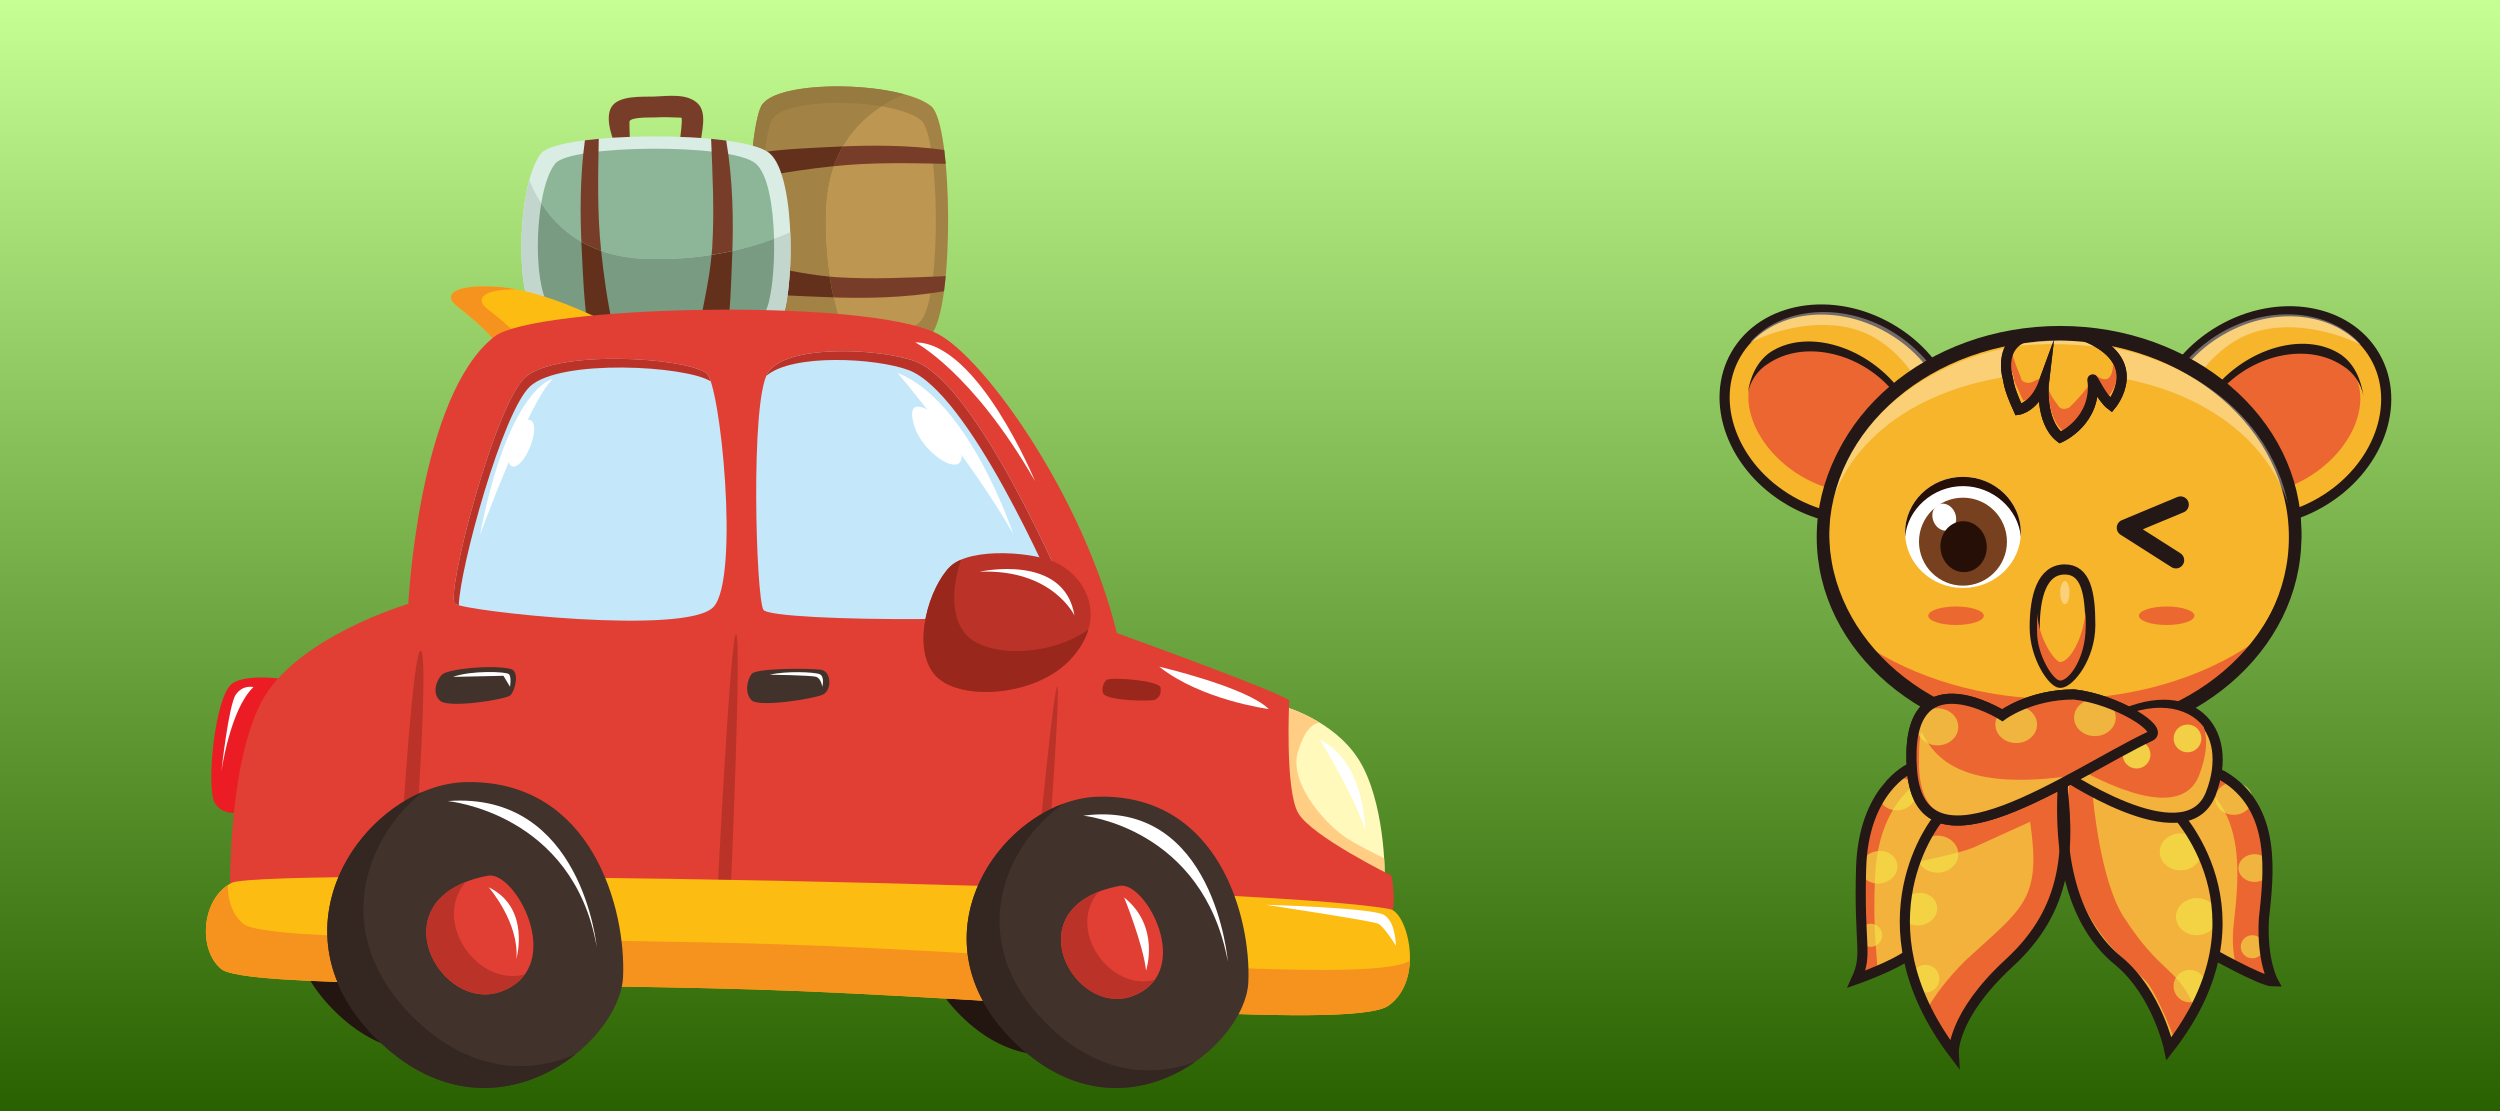 <?xml version="1.0" encoding="utf-8"?>
<!-- Generator: Adobe Illustrator 16.0.0, SVG Export Plug-In . SVG Version: 6.00 Build 0)  -->
<!DOCTYPE svg PUBLIC "-//W3C//DTD SVG 1.1//EN" "http://www.w3.org/Graphics/SVG/1.1/DTD/svg11.dtd">
<svg version="1.1" id="图层_1" xmlns="http://www.w3.org/2000/svg" xmlns:xlink="http://www.w3.org/1999/xlink" x="0px" y="0px"
	 width="108px" height="48px" viewBox="0 0 108 48" enable-background="new 0 0 108 48" xml:space="preserve">
<rect x="0" y="0" width="108" height="48" fill="#333333" stroke="none"/>
<linearGradient id="SVGID_1_" gradientUnits="userSpaceOnUse" x1="53.999" y1="0" x2="53.999" y2="48.001">
	<stop  offset="0" style="stop-color:#C6FF94"/>
	<stop  offset="1" style="stop-color:#296100"/>
</linearGradient>
<rect fill="url(#SVGID_1_)" width="108" height="48"/>
<g>
	
		<ellipse transform="matrix(-0.866 -0.5 0.5 -0.866 139.375 73.171)" fill="#F7B52C" stroke="#231815" stroke-width="0.438" stroke-miterlimit="10" cx="79.49" cy="17.914" rx="5.2" ry="4.3"/>
	<path opacity="0.36" fill="#FFFFFF" enable-background="new    " d="M81.7,14.3c-2.2-1.3-4.8-1-6.101,0.5c1.4-0.7,3.7-1.2,5.4-0.2
		c2.5,1.5,3.2,4.8,2,6.9c-0.1,0.3-0.3,0.5-0.5,0.7c0.6-0.3,1.2-0.8,1.6-1.5C85.2,18.7,84.2,15.8,81.7,14.3z"/>
	
		<ellipse transform="matrix(-0.835 -0.551 0.551 -0.835 135.251 76.834)" fill="#EB6631" cx="79.159" cy="18.114" rx="3.9" ry="2.8"/>
	<path fill="#231815" d="M81.6,16.7c0.801,0.8,1.2,1.7,1.101,2.6c0.2-0.9-0.2-2.1-1.101-3c-1.5-1.5-3.699-2-5.1-1.1
		c-0.6,0.4-0.9,1.1-1,1.8c0.1-0.5,0.4-1,0.9-1.3C77.9,14.7,80.2,15.2,81.6,16.7z"/>
	
		<ellipse transform="matrix(-0.5 -0.866 0.866 -0.5 131.557 111.924)" fill="#F7B52C" stroke="#231815" stroke-width="0.438" stroke-miterlimit="10" cx="98.084" cy="17.99" rx="4.3" ry="5.2"/>
	<path opacity="0.36" fill="#FFFFFF" enable-background="new    " d="M95.9,14.4c2.199-1.3,4.8-1,6.1,0.5c-1.4-0.7-3.7-1.2-5.4-0.2
		c-2.5,1.5-3.199,4.8-2,6.9c0.101,0.3,0.301,0.5,0.5,0.7c-0.6-0.3-1.199-0.8-1.6-1.5C92.4,18.8,93.4,15.9,95.9,14.4z"/>
	
		<ellipse transform="matrix(-0.551 -0.835 0.835 -0.551 137.364 110.326)" fill="#EB6631" cx="98.368" cy="18.202" rx="2.8" ry="3.9"/>
	<path fill="#231815" d="M96,16.8c-0.8,0.8-1.2,1.7-1.1,2.6c-0.2-0.9,0.199-2.1,1.1-3c1.5-1.5,3.7-2,5.1-1.1
		c0.601,0.4,0.9,1.1,1,1.8c-0.1-0.5-0.399-1-0.899-1.3C99.7,14.8,97.4,15.3,96,16.8z"/>
	
		<ellipse fill="#F7B52C" stroke="#231815" stroke-width="0.438" stroke-miterlimit="10" cx="88.9" cy="23.2" rx="10.199" ry="8.7"/>
	<path opacity="0.35" fill="#FFFFFF" enable-background="new    " d="M89,16.1c5.5,0,10,2.9,10.2,7.6c0-0.101,0-0.2,0-0.2
		c0-4.8-4.601-8.7-10.2-8.7s-10.2,3.9-10.2,8.7c0,0.1,0,0.2,0,0.2C78.9,19,83.4,16.1,89,16.1z"/>
	<path fill="#EB6631" d="M80.5,27.8c1.8,2.3,4.9,3.8,8.4,3.8s6.6-1.5,8.399-3.8c-2.2,1.5-5.2,2.4-8.399,2.4
		C85.7,30.2,82.7,29.3,80.5,27.8z"/>
	<ellipse fill="#EB6930" cx="84.5" cy="26.6" rx="1.2" ry="0.4"/>
	<ellipse fill="#EB6930" cx="93.6" cy="26.6" rx="1.2" ry="0.4"/>
	<g>
		<path fill="#F7B52C" stroke="#231815" stroke-width="0.438" stroke-miterlimit="10" d="M89.2,24.6c0.899,0,1.1,1,1.1,2.4
			S89.4,29.5,89,29.5c-0.3,0-1.1-1.1-1.1-2.4C87.9,25.8,88.2,24.6,89.2,24.6z"/>
		<path fill="#EB6631" d="M89,28.6c-0.2,0-0.9-0.899-1-2.1c0,0.1,0,0.6,0,0.8c0,1,0.7,2.101,1,2.101c0.4,0,1.1-1,1.1-2.301
			c0-0.199,0-0.5,0-0.699C90,27.6,89.4,28.6,89,28.6z"/>
		<ellipse opacity="0.36" fill="#FFFFFF" enable-background="new    " cx="89.2" cy="25.6" rx="0.2" ry="0.5"/>
	</g>
	<g>
		<g>
			<ellipse fill="#FFFFFF" cx="84.8" cy="23" rx="2.5" ry="2.4"/>
			<path fill="#260F06" d="M84.8,21c1.3,0,2.4,1,2.5,2.2c0-0.1,0-0.1,0-0.2c0-1.3-1.1-2.4-2.5-2.4c-1.399,0-2.5,1.1-2.5,2.4
				c0,0.1,0,0.1,0,0.2C82.4,22,83.5,21,84.8,21z"/>
			<circle fill="#77401F" cx="84.8" cy="23.4" r="1.9"/>
			
				<ellipse transform="matrix(-0.389 -0.921 0.921 -0.389 96.102 108.374)" fill="#FFFFFF" cx="83.983" cy="22.323" rx="0.6" ry="0.499"/>
		</g>
		
			<ellipse transform="matrix(-0.076 -0.997 0.997 -0.076 67.741 109.957)" fill="#260F06" cx="84.801" cy="23.602" rx="1.1" ry="1"/>
	</g>
	<ellipse fill="none" stroke="#231815" stroke-width="0.438" stroke-miterlimit="10" cx="89" cy="23" rx="10.2" ry="8.7"/>
	<path fill="#F7B52C" stroke="#231815" stroke-width="0.438" stroke-miterlimit="10" d="M88.6,14.5c-0.3,0-0.5,0-0.899,0
		c-0.601,0-1.2,0.5-1,1.7c0.1,0.3,0,0.4,0.5,1.5c0,0,0.7-0.1,1.1-1.2c0,0-0.2,1.7,0.7,2.4c0,0,1.6-0.7,1.4-2.5
		c0-0.1,0.399,0.8,0.8,1.1c0,0,1.6-1.9-1.2-3c-0.1-0.1-0.3-0.1-0.4-0.1L88.6,14.5z"/>
	<path fill="#EB6631" d="M89.4,17.6c-0.2,0.1-0.4,0.1-0.5-0.1c-0.5-0.6-0.601-1.3-0.601-1.3c-0.2,0.2-0.3,0.2-0.5,0.3
		s-0.5,0-0.5-0.2C87,15.6,86.9,15.2,86.9,15.1c-0.4,0.5,0,0.8,0.1,1.2c0,0.2,0,0.1,0.4,1c0,0,0.8-0.1,1.1-0.7c0,0-0.1,1.4,0.6,2
		c0,0,1.2-0.5,1.101-1.9C89.9,17.1,89.6,17.4,89.4,17.6z"/>
	<path fill="#EB6631" d="M91.3,15.5c0,1.6-0.899,0.5-0.899,0.7c0,0.1,0.1,0.1,0.1,0.2c0.1,0.1,0.2,0.3,0.3,0.4
		c0.3,0.6,0.4,0.1,0.5,0c0.101-0.2,0.2-0.5,0.101-0.8L91.3,15.5z"/>
	<ellipse fill="none" stroke="#231815" stroke-width="0.438" stroke-miterlimit="10" cx="89" cy="23.2" rx="10.2" ry="8.7"/>
	<path fill="#EB6631" d="M82.5,41.2c-0.6,0.5-2.3,1.1-2.3,1.1c0.5-1.1,0.1-1.399,0.2-4.8c0.1-3.4,2.1-4.3,2.1-4.3l2.9,3.2L82.5,41.2
		"/>
	<path fill="#F3B23B" d="M85,36.4l-2.3-2.5c-0.601,0.5-1.601,1.6-1.7,4c-0.1,2.5,0.1,3.3,0.1,4c0.4-0.2,0.801-0.4,1.101-0.601
		L85,36.4z"/>
	
		<ellipse transform="matrix(-0.194 -0.981 0.981 -0.194 64.233 121.396)" opacity="0.6" fill="#F4E949" enable-background="new    " cx="81.995" cy="34.306" rx="0.7" ry="0.799"/>
	
		<ellipse transform="matrix(-0.195 -0.981 0.981 -0.195 60.225 124.441)" opacity="0.6" fill="#F4E949" enable-background="new    " cx="81.207" cy="37.493" rx="0.7" ry="0.801"/>
	<ellipse opacity="0.6" fill="#F4E949" enable-background="new    " cx="80.81" cy="40.404" rx="0.5" ry="0.5"/>
	<path fill="none" stroke="#231815" stroke-width="0.438" stroke-miterlimit="10" d="M82.5,41.2c-0.6,0.5-2.3,1.1-2.3,1.1
		c0.5-1.1,0.1-1.399,0.2-4.8c0.1-3.4,2.1-4.3,2.1-4.3l2.9,3.2L82.5,41.2"/>
	<path fill="#F3B23B" d="M95.1,40.9c0,0,2.301,1.3,2.801,1.3c0,0-0.5-0.9-0.4-2.7c0.2-1.9,0.6-4.8-1.8-6.2L94.4,32.9L93.8,36.6
		L95.1,40.9z"/>
	<path fill="#EB6631" d="M96.5,39.9c-0.1,0.8,0,1.399,0.1,1.899C97.2,42.1,98,42.5,98.2,42.4c0,0-0.5-0.9-0.4-2.7
		c0.101-1.8,0.601-4.8-1.8-6.2L94.7,33L94.6,33.6H94.7C97.1,35,96.7,38,96.5,39.9z"/>
	<ellipse opacity="0.6" fill="#F4E949" enable-background="new    " cx="96.5" cy="34.5" rx="0.8" ry="0.7"/>
	<ellipse opacity="0.6" fill="#F4E949" enable-background="new    " cx="97.4" cy="37.5" rx="0.699" ry="0.6"/>
	<circle opacity="0.6" fill="#F4E949" enable-background="new    " cx="97.3" cy="40.9" r="0.5"/>
	<path fill="none" stroke="#231815" stroke-width="0.438" stroke-miterlimit="10" d="M95.4,41.1c0,0,2.3,1.301,2.8,1.301
		c0,0-0.5-0.9-0.4-2.7c0.2-1.9,0.601-4.8-1.8-6.2L94.7,33L94.1,36.7L95.4,41.1z"/>
	<path fill="#0F96AE" d="M95.2,37.1c-0.5-1-1.101-1.6-1.101-1.6L89.4,33.4C89.3,34,89.3,34.5,89.3,35C90.6,36,92.7,37.1,95.2,37.1z"
		/>
	<path fill="#F3B23B" d="M93.9,34.9c0,0,4.399,4.399-0.2,10.3c0,0-0.5-2.4-2.2-3.8c-1.6-1.301-2.8-3.9-2.3-8.601L93.9,34.9z"/>
	<path fill="#EB6631" d="M92.8,42.5c0.5,0.7,1.101,2.3,1.101,2.3c0.5-0.6,0.5-0.899,0.8-1.5c-0.7-1.5-1.4-1.3-2.9-3.6
		C90.7,38.1,90.4,34.3,90.4,34.3l-1-0.5C88.7,39.7,91.8,41.3,92.8,42.5z"/>
	<path fill="#EB6631" d="M88.9,33.2c0.5,3.399,0.3,6-2.2,8.3s-2.4,3.9-2.4,3.9C80,39.7,83.6,35.3,83.6,35.3L88.9,33.2z"/>
	<path fill="#F3B23B" d="M84.9,41.5c2.5-2.3,3.3-2.6,2.8-6l-2.2,1c-0.4,0.2-0.8,0.3-1.2,0.4L82.6,37.3c-0.5,1.5-0.6,3.7,0.7,6.2
		C83.6,43,84.1,42.3,84.9,41.5z"/>
	<ellipse opacity="0.6" fill="#F4E949" enable-background="new    " cx="83.7" cy="36.9" rx="0.899" ry="0.8"/>
	<ellipse opacity="0.6" fill="#F4E949" enable-background="new    " cx="94.2" cy="36.8" rx="0.899" ry="0.8"/>
	<ellipse opacity="0.6" fill="#F4E949" enable-background="new    " cx="94.9" cy="39.6" rx="0.899" ry="0.8"/>
	<ellipse opacity="0.6" fill="#F4E949" enable-background="new    " cx="94.6" cy="42.6" rx="0.7" ry="0.7"/>
	
		<ellipse transform="matrix(-0.195 -0.981 0.981 -0.195 60.503 128.28)" opacity="0.6" fill="#F4E949" enable-background="new    " cx="82.915" cy="39.302" rx="0.7" ry="0.8"/>
	<ellipse opacity="0.6" fill="#F4E949" enable-background="new    " cx="83.18" cy="42.278" rx="0.6" ry="0.6"/>
	<path fill="none" stroke="#231815" stroke-width="0.438" stroke-miterlimit="10" d="M86.5,30.9c0,0-4.3-2.7-3.9,2.399
		C83,38.2,89.5,33.4,92.9,31.8c0.6-0.3-1.5-1.6-3.301-1.8C87.7,30,86.5,30.9,86.5,30.9z"/>
	<path fill="none" stroke="#231815" stroke-width="0.438" stroke-miterlimit="10" d="M89,33.3c0.5,3.4,0.3,6-2.2,8.3
		C84.3,43.9,84.4,45.5,84.4,45.5c-4.301-5.7-0.7-10.1-0.7-10.1L89,33.3z"/>
	<path fill="none" stroke="#231815" stroke-width="0.438" stroke-miterlimit="10" d="M93.9,35c0,0,4.399,4.4-0.2,10.3
		c0,0-0.5-2.399-2.2-3.8c-1.6-1.3-2.8-3.9-2.3-8.6L93.9,35z"/>
	<path fill="#F3B23B" d="M89,33.3c0,0,5.5,3.8,6.6,1c1.101-2.8-0.899-5-4.3-3.2"/>
	<path fill="none" stroke="#231815" stroke-width="0.438" stroke-miterlimit="10" d="M88.9,33.3c0,0,5.5,3.8,6.6,1s-0.9-5-4.3-3.2"
		/>
	<path fill="#EB6631" d="M95,33.5c0.3-0.8,0.4-1.5,0.2-2.1c-0.7-0.9-2.2-1.2-4.101-0.2L89.4,33C91,33.9,94.2,35.5,95,33.5z"/>
	<circle opacity="0.8" fill="#F4E949" enable-background="new    " cx="92.3" cy="32.6" r="0.6"/>
	<ellipse opacity="0.8" fill="#F4E949" enable-background="new    " cx="94.5" cy="31.9" rx="0.6" ry="0.6"/>
	<path fill="#EB6631" d="M86.5,30.9c0,0-4.3-2.7-3.9,2.399C83,38.2,89.5,33.4,92.9,31.8c0.6-0.3-1.5-1.6-3.301-1.8
		C87.8,30,86.5,30.9,86.5,30.9z"/>
	<path fill="#F3B23B" d="M83,31.6c-0.1,0.4-0.1,0.801-0.1,1.5c0.1,2.801,2,3,6.699,0.4C84.8,34.2,83.6,32.8,83,31.6z"/>
	<ellipse opacity="0.6" fill="#F4E949" enable-background="new    " cx="87.1" cy="31.3" rx="0.9" ry="0.8"/>
	<ellipse opacity="0.6" fill="#F4E949" enable-background="new    " cx="83.7" cy="31.4" rx="0.899" ry="0.8"/>
	<ellipse opacity="0.6" fill="#F4E949" enable-background="new    " cx="90.5" cy="31" rx="0.9" ry="0.8"/>
	<path fill="none" stroke="#231815" stroke-width="0.438" stroke-miterlimit="10" d="M86.5,30.9c0,0-4.3-2.7-3.9,2.399
		C83,38.2,89.5,33.4,92.9,31.8c0.6-0.3-1.5-1.6-3.301-1.8C87.7,30,86.5,30.9,86.5,30.9z"/>
	<path opacity="0.36" fill="#FFFFFF" enable-background="new    " d="M86.8,15c0,0,1.4-0.3,4,0c0,0-0.2-0.1-0.7-0.2
		c-0.699-0.1-1.5-0.2-3,0.1L86.8,15z"/>
	<path fill="none" stroke="#231815" stroke-width="0.438" stroke-miterlimit="10" d="M88.6,14.4c-0.3,0-0.6,0-0.899,0.1
		c-0.601,0.1-1.2,0.6-1,1.7c0.1,0.3,0,0.4,0.5,1.5c0,0,0.7-0.1,1.1-1.2c0,0-0.2,1.7,0.7,2.4c0,0,1.6-0.7,1.4-2.5
		c0-0.1,0.399,0.8,0.8,1.1c0,0,1.6-1.9-1.2-3c-0.1-0.1-0.3-0.1-0.4-0.1H88.6z"/>
	
		<polyline fill="none" stroke="#231815" stroke-width="0.713" stroke-linecap="round" stroke-linejoin="round" stroke-miterlimit="10" points="
		94.2,21.8 91.8,22.8 94,24.2 	"/>
</g>
<g>
	<g>
		<path fill="#A38345" d="M40.229,4.588c-1.34-1.085-6.727-1.195-7.346,0c-0.62,1.194-0.974,9.691,0,10.311
			c0.973,0.62,6.329,0.752,7.346-0.442C41.247,13.262,41.158,5.341,40.229,4.588z"/>
		<path fill="#BD9751" d="M39.787,5.195c-1.176-0.952-5.904-1.048-6.447,0c-0.544,1.049-0.854,8.506,0,9.05
			c0.854,0.543,5.554,0.66,6.447-0.389C40.68,12.808,40.603,5.855,39.787,5.195z"/>
		<path fill="#783D28" d="M32.382,7.776c0.028-0.398,0.061-0.779,0.099-1.132c1.212-0.21,2.515-0.25,3.542-0.302
			c1.584-0.081,3.19-0.079,4.767,0.136c0.024,0.191,0.046,0.391,0.065,0.599c-1.612-0.032-3.22-0.068-4.832,0.102
			c-1.088,0.115-2.175,0.268-3.245,0.502C32.646,7.71,32.514,7.743,32.382,7.776z M40.78,12.582
			c0.028-0.207,0.052-0.427,0.074-0.653c-1.575,0.063-3.136,0.146-4.724,0.045c-1.283-0.081-2.567-0.414-3.846-0.638
			c0.008,0.445,0.025,0.871,0.052,1.267c1.114,0.164,2.278,0.188,3.302,0.231C37.317,12.908,39.09,12.871,40.78,12.582z"/>
		<path fill="#967A3F" d="M35.674,9.002c0.128-3.039,2.036-4.378,3.396-4.929c-2.076-0.564-5.687-0.451-6.187,0.515
			c-0.62,1.194-0.974,9.691,0,10.311c0.515,0.328,2.258,0.52,3.936,0.45C36.251,14.062,35.553,11.863,35.674,9.002z"/>
		<path fill="#A38345" d="M35.674,9.002c0.099-2.339,1.251-3.669,2.397-4.41c-1.837-0.309-4.344-0.145-4.731,0.602
			c-0.544,1.049-0.854,8.506,0,9.05c0.426,0.271,1.807,0.436,3.196,0.403C36.046,13.327,35.573,11.398,35.674,9.002z"/>
		<g>
			<path fill="#63301C" d="M32.778,7.68c1.068-0.234,2.152-0.387,3.238-0.501c0.11-0.311,0.241-0.595,0.391-0.854
				c-0.128,0.005-0.256,0.01-0.384,0.017c-1.027,0.052-2.329,0.092-3.542,0.302c-0.017,0.16-0.033,0.327-0.048,0.497
				c-0.003,0.036-0.006,0.072-0.009,0.107c-0.015,0.172-0.029,0.348-0.042,0.528C32.514,7.743,32.646,7.71,32.778,7.68z"/>
			<path fill="#63301C" d="M35.837,11.949c-1.185-0.108-2.372-0.405-3.553-0.613c0.008,0.445,0.025,0.87,0.052,1.265
				c0,0,0,0,0,0.001c1.114,0.164,2.278,0.188,3.302,0.231c0.123,0.005,0.246,0.009,0.37,0.013
				C35.943,12.562,35.886,12.263,35.837,11.949z"/>
		</g>
	</g>
	<g>
		<path fill="#783D28" d="M30.151,4.478c-0.465-0.462-1.301-0.326-1.899-0.306c-0.502,0.015-1.536-0.063-1.842,0.459
			c-0.295,0.504,0.061,1.42,0.279,1.891c0.123,0.266,0.553,0.133,0.541-0.146c-0.016-0.37-0.04-0.738-0.038-1.109
			c0.001-0.221,0.913-0.186,1.06-0.193c0.393-0.02,0.786-0.01,1.179,0.009c0.078,0.003-0.066,1.024-0.077,1.117
			c-0.064,0.578,0.839,0.571,0.902,0C30.309,5.719,30.556,4.882,30.151,4.478z"/>
		<path fill="#D9EDE4" d="M23.379,6.623c-1.084,1.34-1.195,6.727,0,7.347c1.195,0.62,9.692,0.974,10.311,0
			c0.62-0.974,0.752-6.329-0.442-7.347C32.053,5.606,24.131,5.694,23.379,6.623z"/>
		<path fill="#8DB597" d="M23.986,7.065c-0.952,1.176-1.048,5.903,0,6.448c1.048,0.544,8.506,0.854,9.05,0
			c0.543-0.855,0.66-5.554-0.389-6.448C31.599,6.171,24.646,6.249,23.986,7.065z"/>
		<path fill="#783D28" d="M26.567,14.47c-0.398-0.028-0.779-0.062-1.132-0.1c-0.21-1.212-0.25-2.515-0.302-3.541
			c-0.081-1.584-0.08-3.191,0.135-4.767c0.191-0.024,0.391-0.046,0.599-0.065c-0.032,1.613-0.068,3.219,0.102,4.832
			c0.114,1.088,0.267,2.175,0.503,3.244C26.501,14.207,26.534,14.338,26.567,14.47z M31.373,6.072
			c-0.208-0.028-0.426-0.052-0.653-0.074c0.063,1.575,0.146,3.136,0.046,4.724c-0.082,1.283-0.415,2.568-0.638,3.846
			c0.445-0.008,0.871-0.025,1.266-0.052c0.164-1.113,0.187-2.278,0.231-3.303C31.698,9.536,31.661,7.762,31.373,6.072z"/>
		<path fill="#C3D6CE" d="M27.793,11.178c-3.039-0.128-4.379-2.037-4.929-3.396c-0.563,2.077-0.451,5.687,0.515,6.187
			c1.195,0.62,9.692,0.974,10.311,0c0.328-0.516,0.52-2.259,0.45-3.937C32.852,10.601,30.653,11.299,27.793,11.178z"/>
		<path fill="#799B82" d="M27.793,11.178c-2.339-0.099-3.669-1.251-4.41-2.397c-0.31,1.837-0.145,4.345,0.603,4.732
			c1.048,0.544,8.506,0.854,9.05,0c0.271-0.426,0.436-1.808,0.403-3.197C32.118,10.806,30.189,11.279,27.793,11.178z"/>
		<g>
			<path fill="#63301C" d="M26.472,14.074c-0.236-1.067-0.388-2.151-0.502-3.237c-0.311-0.11-0.596-0.242-0.854-0.391
				c0.005,0.128,0.01,0.256,0.017,0.384c0.052,1.026,0.092,2.329,0.302,3.541c0.159,0.017,0.326,0.033,0.496,0.048
				c0.036,0.003,0.072,0.006,0.108,0.01c0.172,0.015,0.348,0.029,0.528,0.042C26.534,14.338,26.501,14.207,26.472,14.074z"/>
			<path fill="#63301C" d="M30.74,11.015c-0.108,1.186-0.406,2.372-0.612,3.553c0.444-0.008,0.87-0.025,1.265-0.051
				c0,0,0.001,0,0.001,0c0.164-1.113,0.187-2.278,0.231-3.303c0.005-0.123,0.009-0.246,0.013-0.369
				C31.353,10.909,31.053,10.966,30.74,11.015z"/>
		</g>
	</g>
	<g>
		<path fill="#23150F" d="M44.625,34.98c4.362-0.069,5.529,4.412,5.423,6.752c-0.106,2.339-4.625,6.06-8.56,2.127
			C37.553,39.925,41.275,35.034,44.625,34.98z"/>
		<path fill="#23150F" d="M17.717,34.322c4.58-0.072,5.806,4.633,5.694,7.091c-0.112,2.456-4.857,6.365-8.989,2.233
			C10.292,39.515,14.199,34.379,17.717,34.322z"/>
		<path fill="#FDBC11" d="M25.906,13.78c0,0-2.461-1.262-4.417-1.388c-1.957-0.126-2.335,0.379-1.767,0.82s1.831,1.452,1.893,2.02
			C21.678,15.799,25.906,13.78,25.906,13.78z"/>
		<path fill="#F6921E" d="M21.489,12.392c0.265,0.017,0.539,0.056,0.815,0.109c-1.505-0.012-1.771,0.438-1.257,0.837
			c0.484,0.376,1.47,1.165,1.791,1.742c-0.675,0.233-1.201,0.349-1.223,0.151c-0.063-0.568-1.325-1.578-1.893-2.02
			S19.532,12.265,21.489,12.392z"/>
		<path fill="#FFF9BB" d="M55.41,30.504c0,0,2.178,0.568,3.282,2.303c1.104,1.736,1.167,4.893,1.104,5.176
			c-0.063,0.285-4.354-1.861-4.26-1.799c0.095,0.063-0.946-2.713-0.946-2.713S55.537,30.441,55.41,30.504z"/>
		<path fill="#FFCE84" d="M55.41,30.504c0,0,0.756,0.197,1.604,0.715c-0.19,0.006-0.609,0.156-0.939,1.242
			c-0.442,1.451,1.355,3.281,2.113,3.754c0.476,0.299,1.161,0.645,1.607,0.862c0.028,0.481,0.021,0.821,0.002,0.905
			c-0.063,0.285-4.354-1.861-4.26-1.799c0.095,0.063-0.946-2.713-0.946-2.713S55.537,30.441,55.41,30.504z"/>
		<path fill="#EC1C24" d="M12.875,29.432c0,0-2.083-0.426-2.84,0.095s-1.136,4.496-0.757,5.158c0.378,0.663,1.325,0.379,1.325,0.379
			L12.875,29.432z"/>
		<path fill="#E13F33" d="M40.485,14.411c2.002,1.001,6.312,7.005,7.763,12.938c0,0,6.816,2.461,7.447,2.903
			c0,0-0.188,3.85,0.38,4.859c0.566,1.01,4.038,2.714,4.038,2.714s0.252,1.199-0.063,1.957L9.94,38.646c0,0-0.126-5.428,1.325-8.268
			c1.451-2.84,6.374-4.291,6.374-4.291s0.443-8.998,3.724-11.549C23.066,13.212,37.33,12.833,40.485,14.411z"/>
		<path fill="#BB3328" d="M31.571,38.377c0,0,0.473-10.696,0.236-10.98c-0.236-0.284-0.804,10.98-0.804,10.98H31.571z"/>
		<path fill="#FDBC11" d="M60.05,39.276c0.749,0.144,1.514,3.029-0.063,4.165c-1.578,1.136-17.04-0.378-27.327-0.694
			c-10.287-0.314-22.088-0.063-23.098-0.882c-1.011-0.821-0.884-3.03,0.441-3.725C11.328,37.446,54.433,38.204,60.05,39.276z"/>
		<path fill="#F6921E" d="M9.841,38.242c-0.006,0.66,0.217,1.301,0.667,1.665c1.01,0.821,12.812,0.568,23.098,0.885
			c10.236,0.313,25.595,1.814,27.301,0.71c-0.028,0.734-0.283,1.48-0.921,1.939c-1.578,1.136-17.04-0.378-27.327-0.694
			c-10.287-0.314-22.088-0.063-23.098-0.882C8.595,41.079,8.672,39.026,9.841,38.242z"/>
		<path fill="#C4E8FA" d="M39.539,15.61c2.691,1.01,6.438,9.783,6.753,10.54c0.315,0.758-13.001,0.758-13.316,0.189
			c-0.316-0.567-0.568-8.962,0.189-10.224C33.921,14.853,38.023,15.042,39.539,15.61z"/>
		<path fill="#BB3328" d="M39.254,15.989c-1.401-0.525-5.02-0.726-6.15,0.249c0.02-0.046,0.04-0.087,0.061-0.122
			c0.757-1.263,4.859-1.073,6.374-0.505c2.691,1.01,6.438,9.783,6.753,10.54c0.035,0.083-0.094,0.156-0.351,0.222
			C45.344,24.968,41.82,16.951,39.254,15.989z"/>
		<path fill="#BB3328" d="M45.755,24.37c1.227,0.689,2.064,2.358,0.531,4.07c-1.534,1.71-5.014,1.887-5.958,0.648
			s-0.177-3.717,0.708-4.602C41.921,23.604,44.812,23.84,45.755,24.37z"/>
		<path fill="#9A271C" d="M41.037,24.487c0.125-0.125,0.292-0.227,0.486-0.311c-0.375,1.064-0.47,2.355,0.132,3.146
			c0.835,1.098,3.662,1.082,5.362-0.125c-0.12,0.402-0.353,0.821-0.73,1.243c-1.534,1.71-5.014,1.887-5.958,0.648
			S40.152,25.372,41.037,24.487z"/>
		<path fill="#41322B" d="M35.436,28.928c0.491,0.049,0.505,0.882,0.126,1.072c-0.379,0.188-2.777,0.568-3.093,0.252
			c-0.315-0.315-0.189-0.884,0-1.136C32.659,28.864,34.805,28.864,35.436,28.928z"/>
		<path fill="#41322B" d="M22.057,28.896c0.412,0.094,0.188,0.946,0,1.136c-0.189,0.188-2.651,0.568-3.029,0.252
			c-0.379-0.314-0.189-0.883,0.063-1.136C19.343,28.896,21.237,28.706,22.057,28.896z"/>
		<path fill="#C4E8FA" d="M30.514,16.115c0.606,0.417,1.452,8.835,0.315,10.098s-10.729,0.189-11.17-0.126
			c-0.442-0.315,1.704-8.583,3.03-9.783C24.013,15.106,29.504,15.421,30.514,16.115z"/>
		<path fill="#BB3328" d="M22.688,16.304c1.324-1.198,6.815-0.883,7.825-0.189c0.062,0.042,0.125,0.169,0.19,0.36
			c-1.08-0.681-6.481-0.98-7.795,0.208c-1.193,1.079-3.051,7.887-3.087,9.464c-0.082-0.021-0.138-0.042-0.163-0.061
			C19.217,25.771,21.363,17.504,22.688,16.304z"/>
		<path fill="#BB3328" d="M45.297,36.721c0,0,0.52-6.911,0.378-7.053s-0.852,7.242-0.852,7.242L45.297,36.721z"/>
		<path fill="#41322B" d="M47.491,34.416c5.178-0.082,6.563,5.24,6.437,8.017c-0.127,2.776-5.49,7.194-10.161,2.524
			C39.097,40.287,43.515,34.479,47.491,34.416z"/>
		<path fill="#342620" d="M45.933,34.721c-2.664,1.897-4.222,6.002-0.747,9.479c2.205,2.204,4.563,2.383,6.453,1.667
			c-2.02,1.422-5.071,1.892-7.873-0.909C39.706,40.896,42.517,35.977,45.933,34.721z"/>
		<path fill="#E13F33" d="M48.374,38.268c1.116-0.212,3.218,3.66,0.631,4.733C46.417,44.073,43.704,39.15,48.374,38.268z"/>
		<path fill="#BB3328" d="M47.463,38.522c-1.414,1.622,0.471,4.329,2.425,3.807c-0.198,0.273-0.484,0.506-0.883,0.672
			C46.607,43.994,44.103,39.842,47.463,38.522z"/>
		<path fill="#BB3328" d="M18.034,35.206c0,0,0.474-7.005,0.142-7.1s-0.805,7.715-0.805,7.715"/>
		<path fill="#41322B" d="M20.156,33.786c5.437-0.086,6.892,5.501,6.76,8.417c-0.133,2.917-5.767,7.556-10.671,2.65
			C11.341,39.949,15.981,33.853,20.156,33.786z"/>
		<path fill="#342620" d="M18.252,34.21c-2.584,2.09-3.945,6.197-0.445,9.697c2.427,2.427,5.031,2.517,7.06,1.636
			c-2.107,1.692-5.511,2.423-8.622-0.689C12.088,40.696,14.79,35.681,18.252,34.21z"/>
		<path fill="#E13F33" d="M21.083,37.829c1.172-0.222,3.38,3.844,0.663,4.97C19.029,43.926,16.179,38.757,21.083,37.829z"/>
		<path fill="#BB3328" d="M20.126,38.099c-1.484,1.702,0.496,4.545,2.547,3.996c-0.207,0.287-0.508,0.531-0.928,0.704
			C19.229,43.844,16.598,39.482,20.126,38.099z"/>
		<path fill="#FDBC11" d="M25.023,14.032"/>
		<path fill="#9A271C" d="M47.805,29.368c0.285-0.126,2.305,0.032,2.335,0.347c0.032,0.316-0.095,0.41-0.221,0.505
			c-0.126,0.095-2.176,0.063-2.271-0.283C47.554,29.589,47.805,29.368,47.805,29.368z"/>
		<path fill="#FFFFFF" d="M39.539,14.791c0,0,2.461,1.261,5.175,5.995C44.713,20.786,42.252,14.791,39.539,14.791z"/>
		<path fill="#FFFFFF" d="M46.417,26.592c0,0-0.946-2.02-4.102-1.894C42.315,24.698,45.976,23.877,46.417,26.592z"/>
		<path fill="#FFFFFF" d="M46.797,35.237c0,0,5.174,0.505,6.247,6.311C53.044,41.548,52.476,34.479,46.797,35.237z"/>
		<path fill="#FFFFFF" d="M19.343,34.606c0,0,5.427,0.505,6.437,6.312C25.78,40.918,25.149,34.165,19.343,34.606z"/>
		<path fill="#FFFFFF" d="M21.11,38.33c0,0,1.326,1.514,1.199,3.093C22.309,41.423,22.94,39.213,21.11,38.33z"/>
		<path fill="#FFFFFF" d="M48.563,38.771c0,0,0.821,2.021,0.947,3.156C49.51,41.928,50.141,40.033,48.563,38.771z"/>
		<path fill="#FFFFFF" d="M60.302,40.854c0,0,0-0.957-0.465-1.299c-0.013-0.009-0.026-0.018-0.04-0.026
			c-0.505-0.316-5.111-0.442-5.111-0.442s4.606,0.695,4.859,0.82C59.797,40.033,60.302,40.854,60.302,40.854z"/>
		<path fill="#FFFFFF" d="M57.021,31.956c0,0,1.514,2.46,1.956,3.913C58.977,35.869,58.977,32.902,57.021,31.956z"/>
		<path fill="#FFFFFF" d="M43.767,23.057c0,0-1.894-5.743-4.985-6.942C38.781,16.115,41.936,19.839,43.767,23.057z"/>
		<path fill="#FFFFFF" d="M40.359,17.882c0,0-1.262-0.947-0.884,0.441c0.379,1.389,2.398,2.524,2.02,1.073"/>
		<path fill="#FFFFFF" d="M23.887,16.367c0,0-1.894,0.316-3.156,6.753C20.731,23.121,22.877,17.251,23.887,16.367z"/>
		<path fill="#FFFFFF" d="M22.813,18.135c0.66,0-0.062,2.02-0.631,2.02C21.615,20.154,22.309,18.135,22.813,18.135z"/>
		<path fill="#FFFFFF" d="M10.949,29.684c0,0-0.441-0.125-0.757,0.316c-0.316,0.441-0.631,3.344-0.631,3.344
			S9.94,30.631,10.949,29.684z"/>
		<path fill="#FFFFFF" d="M54.811,30.631c0,0-2.902-0.379-4.732-1.83C50.078,28.801,53.864,29.684,54.811,30.631z"/>
		<path fill="#FFFFFF" d="M35.523,29.668c0,0,0.118-0.449-0.118-0.544c-0.237-0.095-1.444-0.143-2.154,0.023
			c0,0,1.799,0.023,2.012,0.095C35.475,29.313,35.523,29.668,35.523,29.668z"/>
		<path fill="#FFFFFF" d="M22.033,29.668c0,0,0.071-0.426-0.047-0.544s-1.657-0.165-2.414,0.118l2.177-0.048L22.033,29.668z"/>
	</g>
</g>
</svg>
